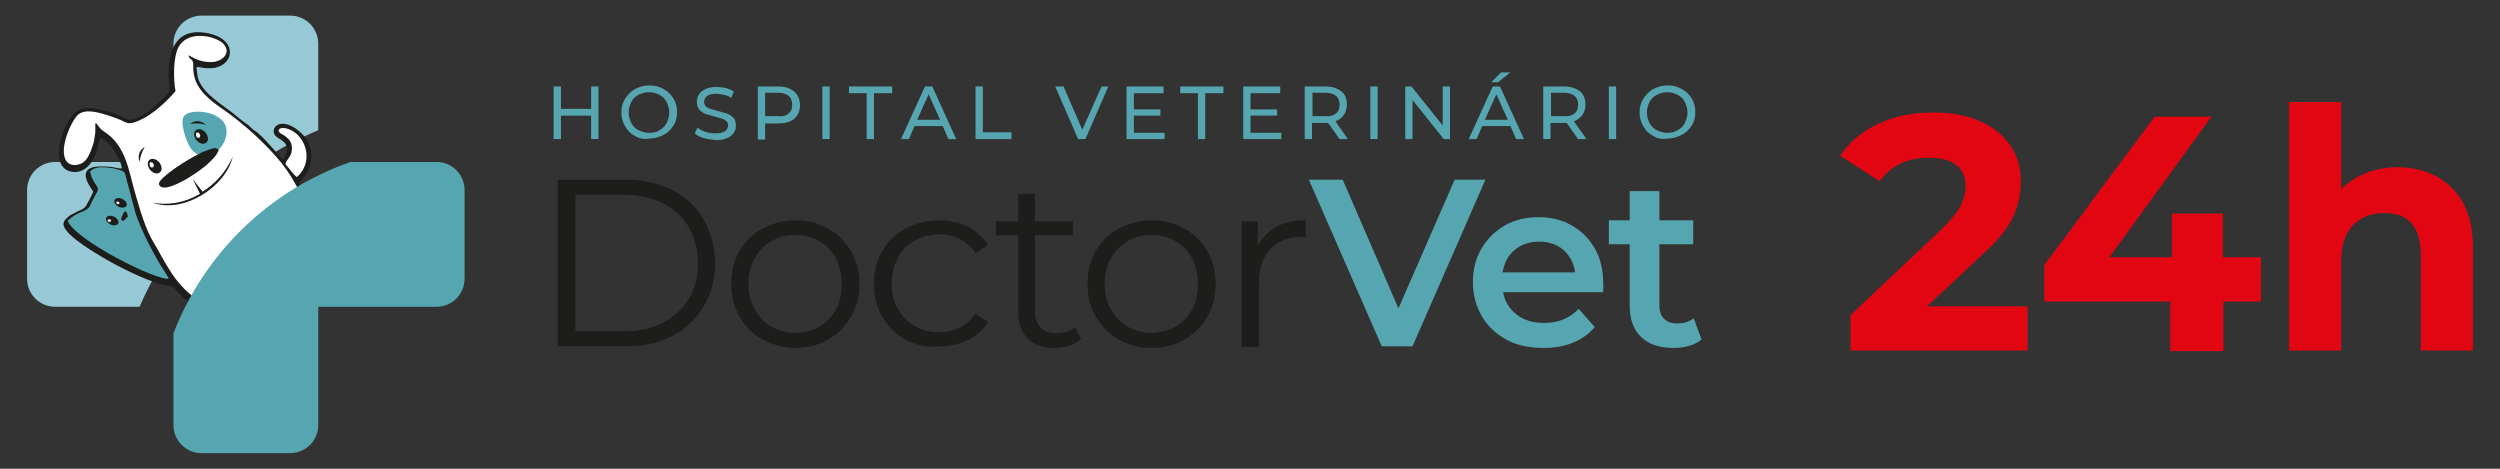 <svg xmlns="http://www.w3.org/2000/svg" xmlns:xlink="http://www.w3.org/1999/xlink" id="Camada_1" x="0px" y="0px" viewBox="0 0 480 90" style="enable-background:new 0 0 480 90;" xml:space="preserve"><rect x="0" y="0" width="480" height="90" fill="#333333" stroke="none"/><g>	<g>		<path style="fill:#97C8D6;" d="M61.1,25V8.4c0-3-2.4-5.4-5.4-5.4h-17c-3,0-5.4,2.4-5.4,5.4v22.7H10.6c-3,0-5.4,2.4-5.4,5.4v17   c0,3,2.4,5.4,5.4,5.4h16.2C33.4,43.6,45.8,31.4,61.1,25z"></path>		<g>			<path style="fill-rule:evenodd;clip-rule:evenodd;fill:#1D1D1B;" d="M57.9,48.4c3.3-0.1,3.9-2.1,3.4-4.8c-0.3-1.7-1-3.2-1.7-4.7    c-1.9-3.9-2.7-3.5-1.6-4.5c2.6-2.7,2.5-7.2-1.2-9.7c-3.1-2.1-4.8-0.2-4.1,1.1c0.4,0.7,1.1,0.8,1.6,1.3c0.4,0.3,0.7,0.7,0.8,1.2    c0.1,0.5-0.2,1.6-0.8,2.3c-0.6-0.5-2.9-3.4-4.6-4.9c-0.4-0.4-0.7-0.5-1.2-0.9c-0.5-0.5-0.8-0.8-1.3-1.1c-0.8-0.6-1.7-1.3-2.5-2    c-2.2-1.7-5.4-3.6-6.5-6.2c-0.4-0.9-0.3-1.7-0.5-2.5c0.5-0.2,0-0.2,0.6-0.1c0.3,0,0.6,0.2,1.6,0.2c0.8,0,1.3,0,2.1-0.3    c3-1.1,3.3-5.3-2-6.4c-7.2-1.5-8,4.9-7.5,10.2c0.1,1.2,0.2,0.9-1,2.1c-0.7,0.7-1.4,1.3-2.1,2c-0.6,0.5-1.6,1.2-2.1,1.5    c-3.7,1.8-2.4,0-8.3-1.2c-1.2-0.3-3.1-0.4-4.2,0.3c-2.6,1.7-5.9,11-0.9,11.7c2.6,0.3,4.1-2,4.8-4.4c0.1-0.6,0.3-1.7,0.5-2.1    l0.8,0.4c1.2,0.8,1.3,1.1,2,2.2c0.6,0.8,1.3,2.3,1.4,3.2c-0.4,0.2-1.6-0.3-2.6-0.3c-1.6-0.1-4.8-0.3-4.3,2.1    c0.3,1.2,0.8,1.7,1.4,2.7c-0.2,0.5-1.3,2.8-1.7,3.1c-0.4,0.4-2.3,1-3.2,1.8c-1.4,1.2-0.8,2,0.3,3.2c3.3,3.3,14.8,9.5,18.9,9.9    c1.5,0.2,1.2,0.7,3.1,2.4c2,1.8,4.5,2.9,6.1,0.2c1.4-2.3,1.5-5.8,2.3-6.1c1.3-0.5,1.4-0.2,3.2-1.2c1.4-0.8,2-1.7,3.3-2.8l4.1,0.9    C55.5,48.1,56.6,48.5,57.9,48.4z"></path>			<path style="fill-rule:evenodd;clip-rule:evenodd;fill:#56A6B1;" d="M13,42.4c1.4,3.7,17.2,11.6,19.4,11.1    c-0.1-0.4-1.7-2.7-2-3.3c-1.2-2.1-2.5-4.6-3.4-6.7c-0.4-1-1-2.4-1.2-3.4l-1.8-6.8c-0.3-0.6-1-0.6-1.5-0.8    c-0.2-0.1-0.5-0.1-0.8-0.2c-1.4-0.2-3.3-0.5-4.4,0.6c0.2,1.2,0.5,1.6,1.2,2.7c0.6,0.9,0.3,0.9-0.7,2.8c-0.7,1.3-0.4,1.5-1.9,2.2    C14.8,41,13.9,41.5,13,42.4z"></path>			<path style="fill-rule:evenodd;clip-rule:evenodd;fill:#1D1D1B;" d="M20.4,41.8c0.2-0.4,0.9-0.5,1.5-0.2c0.6,0.3,1,0.9,0.8,1.3    c-0.2,0.4-0.9,0.5-1.5,0.2C20.5,42.7,20.2,42.2,20.4,41.8z"></path>			<path style="fill-rule:evenodd;clip-rule:evenodd;fill:#FFFFFF;" d="M20.7,42.2c0.1-0.1,0.3-0.1,0.4-0.1c0.2,0.1,0.3,0.3,0.2,0.4    c-0.1,0.1-0.3,0.1-0.4,0.1C20.7,42.5,20.6,42.3,20.7,42.2z"></path>			<path style="fill-rule:evenodd;clip-rule:evenodd;fill:#1D1D1B;" d="M22,38.4c0.2-0.4,0.9-0.5,1.5-0.2c0.6,0.3,1,0.9,0.8,1.3    c-0.2,0.4-0.9,0.5-1.5,0.2C22.2,39.4,21.8,38.8,22,38.4z"></path>			<path style="fill-rule:evenodd;clip-rule:evenodd;fill:#FFFFFF;" d="M22.3,38.8c0.1-0.1,0.3-0.1,0.4-0.1c0.2,0.1,0.3,0.3,0.2,0.4    c-0.1,0.1-0.3,0.1-0.4,0.1C22.4,39.1,22.3,38.9,22.3,38.8z"></path>			<path style="fill-rule:evenodd;clip-rule:evenodd;fill:#1D1D1B;" d="M23.9,42.3c-0.2,0.1-0.4,0.1-0.5,0c-0.1-0.1-0.2-0.2-0.1-0.5    l0.4-0.9c0.2-0.3,0.3-0.3,0.4-0.3c0.1,0,0.2,0.1,0.3,0.4l0.1,0.3c0.1,0.3,0.1,0.3-0.2,0.5L23.9,42.3z"></path>			<path style="fill-rule:evenodd;clip-rule:evenodd;fill:#FFFFFF;" d="M16.3,30.9c0.9-0.9,1.4-2.6,1.7-3.6c0.1-0.7,0.2-1.3,0.3-1.8    l0-1.3c0-0.5-0.1-0.1,0.1-0.6c0.7,0.7,0.6,1,1.5,1.6c4.3,2.7,4.8,7.6,6,11.7c0.9,3.1,2,7.2,3.8,10c0.9,1.5,1.5,2.8,2.9,5    c1.1,1.8,3,4.1,4.9,5.3c1.4,0.9,2,0.8,3-0.2c0.2-0.2,0.4-0.4,0.5-0.6c0,0,0-0.1,0-0.1l0.1-0.3c0.1-0.2,0.1-0.2,0.1-0.4    c0.5-1.2,0.7-2.3,1-3.1l0.4-1.5c0,0,0-0.1,0-0.1c0,0,0-0.1,0-0.1l0-0.2c0.5-0.3,1.2-0.4,1.7-0.6c2.4-0.9,5.1-2.9,6.6-5    c0.2-0.2,0.4-0.5,0.6-0.7c0.1-0.1,0.2-0.3,0.3-0.3c0,0,0.1,0,0.1-0.1l0.2-0.1c0,0,0.1,0,0.1,0c-0.1,0.4-0.9,1.4-1.1,2.1l4.5,1.2    c0.2,0,0.2,0.1,0.4,0.1c0.9,0.1,2.5,0.5,3.4,0c2-1.1,1.2-3.5,0.7-5.1c-0.9-2.5-2.1-4.5-3.4-6.8c-2.1-3.9-5-6.8-8.1-9.7    c-1.3-1.2-4.5-3.8-5.9-4.7c-2.5-1.7-5.1-3.8-5.5-6.8c-0.1-0.5-0.1-1.2-0.1-1.8c0-1.1-0.8-0.8-0.9-1.7c0.5,0.2,2.1,1.5,4.7,1.3    c1.5-0.1,3.8-1.6,1.9-3.6C40.9,6.7,36,5.9,34.3,9c-1.1,2-1,6.3-0.6,8.5c-1.8,2.1-4.4,4.5-6.9,5.6c-0.7,0.3-1.6,0.7-2.4,0.5    c-1-0.4-1.3-0.7-3.5-1.4c-1.7-0.5-4.5-1.5-6-0.1c-1.4,1.4-4,7.4-1.8,9.2C14,32,15.5,31.7,16.3,30.9z"></path>			<path style="fill-rule:evenodd;clip-rule:evenodd;fill:#56A6B1;" d="M38,29.7c0.8-0.5,2-0.6,2.8-1c0.5-0.3,0.5,0,1,0.2    c1.2-0.9,2.5-3.7,1.1-5.5c-1.8-2.3-6.4-2.4-7.5-1.2c-0.9,1,0.1,4,0.6,5.1C36.5,28.5,36.9,29,38,29.7z"></path>			<path style="fill-rule:evenodd;clip-rule:evenodd;fill:#FFFFFF;" d="M54.8,31.5c0.7,0.8,1.5,2,2.2,2.5c3.2-2.8,1.9-7.5-1.1-9    c-2-1-3.3,0-1.7,0.8c0.4,0.2,0.8,0.5,1.2,0.9c0.7,0.8,0.7,1.6,0.6,2.4C55.8,30.2,55,30.6,54.8,31.5z"></path>			<path style="fill-rule:evenodd;clip-rule:evenodd;fill:#1D1D1B;" d="M40.5,28.6c-0.8,0.3-1.8,0.6-2.4,1c-1.9,0.9-7.5,4.4-7.6,5.7    c0.3,1.2,2,0.6,2.8,0.3c0.5-0.2,1-0.4,1.5-0.7c1-0.4,3.8-2.3,4.6-3c1.5-1.3,2.2-2.1,2.5-2.9l0.1-0.2    C41.5,28.3,41.1,28.4,40.5,28.6z"></path>			<path style="fill-rule:evenodd;clip-rule:evenodd;fill:#1D1D1B;" d="M28.7,30.7c0.5-0.4,1.3-0.2,1.9,0.5c0.5,0.7,0.6,1.5,0.1,1.9    c-0.5,0.4-1.3,0.2-1.9-0.5C28.3,31.9,28.2,31.1,28.7,30.7z"></path>			<path style="fill-rule:evenodd;clip-rule:evenodd;fill:#FFFFFF;" d="M28.8,31.2c0.2-0.1,0.5-0.1,0.6,0.2c0.2,0.2,0.2,0.5,0,0.7    c-0.2,0.1-0.5,0.1-0.6-0.2C28.7,31.6,28.7,31.3,28.8,31.2z"></path>			<path style="fill-rule:evenodd;clip-rule:evenodd;fill:#1D1D1B;" d="M37.6,25c0.5-0.4,1.3-0.2,1.9,0.5c0.5,0.7,0.6,1.5,0.1,1.9    c-0.5,0.4-1.3,0.2-1.9-0.5C37.2,26.3,37.1,25.4,37.6,25z"></path>			<path style="fill-rule:evenodd;clip-rule:evenodd;fill:#FFFFFF;" d="M37.7,25.5c0.2-0.1,0.5-0.1,0.6,0.2c0.2,0.2,0.2,0.5,0,0.7    c-0.2,0.1-0.5,0.1-0.6-0.2C37.6,25.9,37.6,25.6,37.7,25.5z"></path>			<path style="fill-rule:evenodd;clip-rule:evenodd;fill:#1D1D1B;" d="M27.8,28.2c-0.6,1-0.9,2-1,2.9    C26.4,29.9,26.7,28.9,27.8,28.2z"></path>			<path style="fill-rule:evenodd;clip-rule:evenodd;fill:#1D1D1B;" d="M36.5,23.8c1.2-0.2,2.2-0.1,3.1,0.2    C38.5,23.1,37.5,23,36.5,23.8z"></path>			<path style="fill-rule:evenodd;clip-rule:evenodd;fill:#1D1D1B;" d="M44.7,30.1c-1.3,2.9-3.4,5.2-5.8,6.7l-1.9-2.4l1.4,2.8    c-2.8,1.7-6.1,2.3-9.1,1.7C35.2,41.1,43.3,35.9,44.7,30.1z"></path>		</g>		<path style="fill:#56A6B1;" d="M33.3,64v17.6c0,3,2.4,5.4,5.4,5.4h17c3,0,5.4-2.4,5.4-5.4V58.9h22.7c3,0,5.4-2.4,5.4-5.4v-17   c0-3-2.4-5.4-5.4-5.4H67.3C51.7,36.5,39.2,48.7,33.3,64z"></path>	</g>	<g>		<g>			<path style="fill:#1D1D1B;" d="M107.1,34.5h13c3.4,0,6.4,0.7,9,2c2.6,1.4,4.6,3.2,6,5.7c1.4,2.4,2.2,5.2,2.2,8.3    c0,3.1-0.7,5.9-2.2,8.3c-1.4,2.4-3.4,4.3-6,5.7c-2.6,1.4-5.6,2-9,2h-13V34.5z M120,63.6c2.8,0,5.3-0.6,7.4-1.7    c2.1-1.1,3.7-2.7,4.9-4.6c1.2-2,1.7-4.2,1.7-6.8c0-2.6-0.6-4.8-1.7-6.8c-1.2-2-2.8-3.5-4.9-4.6c-2.1-1.1-4.6-1.7-7.4-1.7h-9.5    v26.2H120z"></path>			<path style="fill:#1D1D1B;" d="M146.4,65.2c-1.9-1.1-3.3-2.5-4.4-4.4c-1.1-1.9-1.6-4-1.6-6.3c0-2.3,0.5-4.5,1.6-6.3    c1.1-1.9,2.5-3.3,4.4-4.3c1.9-1,4-1.6,6.3-1.6c2.3,0,4.4,0.5,6.3,1.6c1.9,1,3.3,2.5,4.4,4.3c1.1,1.9,1.6,4,1.6,6.3    c0,2.4-0.5,4.5-1.6,6.3c-1.1,1.9-2.5,3.3-4.4,4.4c-1.9,1.1-4,1.6-6.3,1.6C150.4,66.8,148.3,66.2,146.4,65.2z M157.3,62.7    c1.4-0.8,2.4-1.9,3.2-3.3c0.8-1.4,1.1-3.1,1.1-4.9c0-1.8-0.4-3.5-1.1-4.9c-0.8-1.4-1.8-2.5-3.2-3.3c-1.4-0.8-2.9-1.2-4.6-1.2    c-1.7,0-3.2,0.4-4.6,1.2c-1.4,0.8-2.4,1.9-3.2,3.3c-0.8,1.4-1.2,3.1-1.2,4.9c0,1.8,0.4,3.5,1.2,4.9c0.8,1.4,1.8,2.5,3.2,3.3    c1.4,0.8,2.9,1.2,4.6,1.2C154.4,63.9,156,63.5,157.3,62.7z"></path>			<path style="fill:#1D1D1B;" d="M173.8,65.2c-1.9-1-3.3-2.5-4.4-4.4c-1.1-1.9-1.6-4-1.6-6.3c0-2.3,0.5-4.5,1.6-6.3    c1.1-1.9,2.5-3.3,4.4-4.3c1.9-1,4-1.6,6.4-1.6c2.1,0,3.9,0.4,5.6,1.2c1.6,0.8,2.9,2,3.9,3.5l-2.4,1.6c-0.8-1.2-1.8-2.1-3-2.7    c-1.2-0.6-2.5-0.9-4-0.9c-1.7,0-3.3,0.4-4.7,1.2c-1.4,0.8-2.5,1.9-3.2,3.3c-0.8,1.4-1.2,3.1-1.2,4.9c0,1.9,0.4,3.5,1.2,4.9    c0.8,1.4,1.9,2.5,3.2,3.3c1.4,0.8,3,1.2,4.7,1.2c1.4,0,2.8-0.3,4-0.9c1.2-0.6,2.2-1.5,3-2.7l2.4,1.6c-0.9,1.6-2.2,2.7-3.9,3.5    c-1.6,0.8-3.5,1.2-5.5,1.2C177.8,66.8,175.7,66.2,173.8,65.2z"></path>			<path style="fill:#1D1D1B;" d="M207.6,65.1c-0.6,0.5-1.4,1-2.3,1.3c-0.9,0.3-1.8,0.4-2.8,0.4c-2.3,0-4-0.6-5.2-1.8    c-1.2-1.2-1.8-2.9-1.8-5.2V45.2h-4.3v-2.7h4.3v-5.3h3.2v5.3h7.3v2.7h-7.3v14.4c0,1.4,0.4,2.5,1.1,3.3c0.7,0.7,1.7,1.1,3.1,1.1    c0.7,0,1.3-0.1,1.9-0.3c0.6-0.2,1.2-0.5,1.6-0.9L207.6,65.1z"></path>			<path style="fill:#1D1D1B;" d="M214.8,65.2c-1.9-1.1-3.3-2.5-4.4-4.4c-1.1-1.9-1.6-4-1.6-6.3c0-2.3,0.5-4.5,1.6-6.3    c1.1-1.9,2.5-3.3,4.4-4.3c1.9-1,4-1.6,6.3-1.6c2.3,0,4.4,0.5,6.3,1.6c1.9,1,3.3,2.5,4.4,4.3c1.1,1.9,1.6,4,1.6,6.3    c0,2.4-0.5,4.5-1.6,6.3c-1.1,1.9-2.5,3.3-4.4,4.4c-1.9,1.1-4,1.6-6.3,1.6C218.7,66.8,216.6,66.2,214.8,65.2z M225.7,62.7    c1.4-0.8,2.4-1.9,3.2-3.3c0.8-1.4,1.1-3.1,1.1-4.9c0-1.8-0.4-3.5-1.1-4.9c-0.8-1.4-1.8-2.5-3.2-3.3c-1.4-0.8-2.9-1.2-4.6-1.2    c-1.7,0-3.2,0.4-4.6,1.2c-1.4,0.8-2.4,1.9-3.2,3.3c-0.8,1.4-1.2,3.1-1.2,4.9c0,1.8,0.4,3.5,1.2,4.9c0.8,1.4,1.8,2.5,3.2,3.3    c1.4,0.8,2.9,1.2,4.6,1.2C222.8,63.9,224.3,63.5,225.7,62.7z"></path>			<path style="fill:#1D1D1B;" d="M245.1,43.5c1.5-0.8,3.4-1.2,5.6-1.2v3.2l-0.8,0c-2.5,0-4.5,0.8-6,2.3c-1.4,1.6-2.2,3.7-2.2,6.5    v12.3h-3.3V42.5h3.1v4.7C242.4,45.6,243.6,44.3,245.1,43.5z"></path>		</g>	</g>	<g>		<path style="fill:#56A6B1;" d="M285.2,34.5l-14,32h-5.9l-14-32h6.5l10.7,24.7l10.8-24.7H285.2z"></path>		<path style="fill:#56A6B1;" d="M307.8,56.1h-19.2c0.3,1.8,1.2,3.2,2.6,4.3c1.4,1.1,3.2,1.6,5.3,1.6c2.7,0,4.9-0.9,6.6-2.7l3.1,3.5   c-1.1,1.3-2.5,2.3-4.2,3c-1.7,0.7-3.6,1-5.7,1c-2.7,0-5.1-0.5-7.1-1.6c-2-1.1-3.6-2.6-4.7-4.5c-1.1-1.9-1.7-4.1-1.7-6.5   c0-2.4,0.5-4.5,1.6-6.4c1.1-1.9,2.6-3.4,4.5-4.5c1.9-1.1,4.1-1.6,6.5-1.6c2.4,0,4.5,0.5,6.4,1.6c1.9,1.1,3.3,2.5,4.4,4.4   c1.1,1.9,1.6,4.1,1.6,6.6C307.9,54.8,307.8,55.4,307.8,56.1z M290.8,48c-1.3,1.1-2,2.5-2.3,4.3h13.9c-0.2-1.8-1-3.2-2.2-4.3   c-1.3-1.1-2.8-1.6-4.7-1.6C293.7,46.4,292.1,46.9,290.8,48z"></path>		<path style="fill:#56A6B1;" d="M326.7,65.2c-0.7,0.5-1.5,1-2.4,1.2c-1,0.3-2,0.4-3,0.4c-2.7,0-4.8-0.7-6.2-2.1   c-1.5-1.4-2.2-3.4-2.2-6.1V46.9h-4v-4.6h4v-5.6h5.7v5.6h6.5v4.6h-6.5v11.6c0,1.2,0.3,2.1,0.9,2.7c0.6,0.6,1.4,0.9,2.5,0.9   c1.3,0,2.3-0.3,3.2-1L326.7,65.2z"></path>	</g>	<g>		<g>			<path style="fill:#56A6B1;" d="M114.9,16.6v10.1h-1.4v-4.5h-5.8v4.5h-1.4V16.6h1.4v4.3h5.8v-4.3H114.9z"></path>			<path style="fill:#56A6B1;" d="M121.9,26.1c-0.8-0.4-1.5-1.1-1.9-1.9c-0.5-0.8-0.7-1.7-0.7-2.6c0-1,0.2-1.8,0.7-2.6    c0.5-0.8,1.1-1.4,1.9-1.9c0.8-0.4,1.7-0.7,2.8-0.7c1,0,1.9,0.2,2.7,0.7c0.8,0.4,1.5,1.1,1.9,1.8c0.5,0.8,0.7,1.7,0.7,2.6    c0,1-0.2,1.9-0.7,2.6c-0.5,0.8-1.1,1.4-1.9,1.8c-0.8,0.4-1.7,0.7-2.7,0.7C123.6,26.8,122.7,26.6,121.9,26.1z M126.6,25    c0.6-0.3,1.1-0.8,1.4-1.4c0.3-0.6,0.5-1.3,0.5-2c0-0.7-0.2-1.4-0.5-2c-0.3-0.6-0.8-1.1-1.4-1.4c-0.6-0.3-1.3-0.5-2-0.5    c-0.7,0-1.4,0.2-2,0.5c-0.6,0.3-1.1,0.8-1.4,1.4c-0.3,0.6-0.5,1.3-0.5,2c0,0.7,0.2,1.4,0.5,2c0.3,0.6,0.8,1.1,1.4,1.4    c0.6,0.3,1.3,0.5,2,0.5C125.4,25.5,126.1,25.4,126.6,25z"></path>			<path style="fill:#56A6B1;" d="M135.1,26.5c-0.7-0.2-1.3-0.5-1.7-0.9l0.5-1.1c0.4,0.3,0.9,0.6,1.5,0.8c0.6,0.2,1.2,0.3,1.9,0.3    c0.8,0,1.5-0.1,1.9-0.4c0.4-0.3,0.6-0.7,0.6-1.1c0-0.3-0.1-0.6-0.3-0.8c-0.2-0.2-0.5-0.4-0.8-0.5c-0.3-0.1-0.8-0.2-1.4-0.4    c-0.8-0.2-1.4-0.4-1.8-0.5c-0.5-0.2-0.9-0.5-1.2-0.8c-0.3-0.4-0.5-0.9-0.5-1.5c0-0.5,0.1-1,0.4-1.5c0.3-0.4,0.7-0.8,1.3-1    c0.6-0.3,1.3-0.4,2.1-0.4c0.6,0,1.2,0.1,1.8,0.2c0.6,0.2,1.1,0.4,1.5,0.7l-0.5,1.2c-0.4-0.3-0.9-0.5-1.4-0.6    c-0.5-0.1-1-0.2-1.4-0.2c-0.8,0-1.4,0.1-1.8,0.4c-0.4,0.3-0.6,0.7-0.6,1.2c0,0.3,0.1,0.6,0.3,0.8c0.2,0.2,0.5,0.4,0.9,0.5    c0.3,0.1,0.8,0.2,1.4,0.4c0.8,0.2,1.4,0.4,1.8,0.5c0.5,0.2,0.9,0.5,1.2,0.8s0.5,0.9,0.5,1.5c0,0.5-0.1,1-0.4,1.4    c-0.3,0.4-0.7,0.8-1.3,1c-0.6,0.3-1.3,0.4-2.2,0.4C136.5,26.8,135.8,26.7,135.1,26.5z"></path>			<path style="fill:#56A6B1;" d="M152.5,17.6c0.7,0.6,1.1,1.5,1.1,2.6c0,1.1-0.4,2-1.1,2.6s-1.8,0.9-3.1,0.9h-2.5v3.1h-1.4V16.6    h3.9C150.7,16.6,151.7,16.9,152.5,17.6z M151.4,21.8c0.5-0.4,0.7-0.9,0.7-1.7c0-0.7-0.2-1.3-0.7-1.7c-0.5-0.4-1.2-0.6-2.1-0.6    h-2.4v4.5h2.4C150.3,22.4,151,22.2,151.4,21.8z"></path>			<path style="fill:#56A6B1;" d="M157.9,16.6h1.4v10.1h-1.4V16.6z"></path>			<path style="fill:#56A6B1;" d="M166.5,17.9H163v-1.3h8.3v1.3h-3.5v8.8h-1.4V17.9z"></path>			<path style="fill:#56A6B1;" d="M181,24.2h-5.4l-1.1,2.5h-1.5l4.6-10.1h1.4l4.6,10.1h-1.5L181,24.2z M180.5,23l-2.2-4.9l-2.2,4.9    H180.5z"></path>			<path style="fill:#56A6B1;" d="M187.3,16.6h1.4v8.8h5.5v1.3h-6.9V16.6z"></path>			<path style="fill:#56A6B1;" d="M212.8,16.6l-4.4,10.1H207l-4.4-10.1h1.6l3.6,8.3l3.7-8.3H212.8z"></path>			<path style="fill:#56A6B1;" d="M223.6,25.4v1.3h-7.3V16.6h7.1v1.3h-5.7V21h5.1v1.2h-5.1v3.3H223.6z"></path>			<path style="fill:#56A6B1;" d="M230.1,17.9h-3.5v-1.3h8.3v1.3h-3.5v8.8h-1.4V17.9z"></path>			<path style="fill:#56A6B1;" d="M246,25.4v1.3h-7.3V16.6h7.1v1.3h-5.7V21h5.1v1.2h-5.1v3.3H246z"></path>			<path style="fill:#56A6B1;" d="M257.2,26.7l-2.2-3.1c-0.3,0-0.5,0-0.6,0h-2.5v3.1h-1.4V16.6h3.9c1.3,0,2.3,0.3,3.1,0.9    s1.1,1.5,1.1,2.6c0,0.8-0.2,1.4-0.6,2s-0.9,0.9-1.6,1.2l2.4,3.4H257.2z M256.5,21.8c0.5-0.4,0.7-1,0.7-1.7c0-0.7-0.2-1.3-0.7-1.7    c-0.5-0.4-1.2-0.6-2.1-0.6h-2.4v4.5h2.4C255.3,22.4,256,22.2,256.5,21.8z"></path>			<path style="fill:#56A6B1;" d="M263.1,16.6h1.4v10.1h-1.4V16.6z"></path>			<path style="fill:#56A6B1;" d="M278.4,16.6v10.1h-1.2l-6-7.5v7.5h-1.4V16.6h1.2l6,7.5v-7.5H278.4z"></path>			<path style="fill:#56A6B1;" d="M290,24.2h-5.4l-1.1,2.5h-1.5l4.6-10.1h1.4l4.6,10.1h-1.5L290,24.2z M289.5,23l-2.2-4.9l-2.2,4.9    H289.5z M288.2,13.9h1.8l-2.4,1.9h-1.3L288.2,13.9z"></path>			<path style="fill:#56A6B1;" d="M303,26.7l-2.2-3.1c-0.3,0-0.5,0-0.6,0h-2.5v3.1h-1.4V16.6h3.9c1.3,0,2.3,0.3,3.1,0.9    s1.1,1.5,1.1,2.6c0,0.8-0.2,1.4-0.6,2c-0.4,0.5-0.9,0.9-1.6,1.2l2.4,3.4H303z M302.3,21.8c0.5-0.4,0.7-1,0.7-1.7    c0-0.7-0.2-1.3-0.7-1.7c-0.5-0.4-1.2-0.6-2.1-0.6h-2.4v4.5h2.4C301.1,22.4,301.8,22.2,302.3,21.8z"></path>			<path style="fill:#56A6B1;" d="M308.9,16.6h1.4v10.1h-1.4V16.6z"></path>			<path style="fill:#56A6B1;" d="M317.4,26.1c-0.8-0.4-1.5-1.1-1.9-1.9c-0.5-0.8-0.7-1.7-0.7-2.6c0-1,0.2-1.8,0.7-2.6    c0.5-0.8,1.1-1.4,1.9-1.9c0.8-0.4,1.7-0.7,2.8-0.7c1,0,1.9,0.2,2.7,0.7c0.8,0.4,1.5,1.1,1.9,1.8c0.5,0.8,0.7,1.7,0.7,2.6    c0,1-0.2,1.9-0.7,2.6c-0.5,0.8-1.1,1.4-1.9,1.8c-0.8,0.4-1.7,0.7-2.7,0.7C319.1,26.8,318.2,26.6,317.4,26.1z M322.1,25    c0.6-0.3,1.1-0.8,1.4-1.4c0.3-0.6,0.5-1.3,0.5-2c0-0.7-0.2-1.4-0.5-2c-0.3-0.6-0.8-1.1-1.4-1.4c-0.6-0.3-1.3-0.5-2-0.5    c-0.7,0-1.4,0.2-2,0.5c-0.6,0.3-1.1,0.8-1.4,1.4c-0.3,0.6-0.5,1.3-0.5,2c0,0.7,0.2,1.4,0.5,2c0.3,0.6,0.8,1.1,1.4,1.4    c0.6,0.3,1.3,0.5,2,0.5C320.8,25.5,321.5,25.4,322.1,25z"></path>		</g>	</g>	<g>		<path style="fill:#E20613;" d="M389.3,58.8v8.5h-34v-6.8l17.4-16.4c1.8-1.8,3.1-3.3,3.7-4.5c0.6-1.3,1-2.5,1-3.8   c0-1.8-0.6-3.2-1.8-4.1c-1.2-1-3-1.4-5.4-1.4c-2,0-3.8,0.4-5.3,1.1c-1.6,0.8-2.9,1.9-4,3.4l-7.6-4.9c1.8-2.6,4.2-4.7,7.3-6.1   c3.1-1.5,6.6-2.2,10.6-2.2c3.3,0,6.3,0.5,8.8,1.6c2.5,1.1,4.5,2.6,5.9,4.6c1.4,2,2.1,4.3,2.1,7c0,2.4-0.5,4.7-1.5,6.9   c-1,2.1-3,4.6-6,7.3L370,58.8H389.3z"></path>		<path style="fill:#E20613;" d="M434.2,57.9h-7.3v9.5h-10.2v-9.5h-24.2v-7l21.2-28.5h10.9L405,49.4H417v-8.4h9.8v8.4h7.3V57.9z"></path>		<path style="fill:#E20613;" d="M470.8,36.1c2.6,2.6,4,6.4,4,11.4v19.8h-10V49c0-2.7-0.6-4.8-1.8-6.1c-1.2-1.4-2.9-2-5.2-2   c-2.5,0-4.5,0.8-6,2.3c-1.5,1.6-2.3,3.9-2.3,7v17.1h-10V19.6h10v16.7c1.3-1.3,2.9-2.3,4.8-3.1c1.9-0.7,3.9-1.1,6.2-1.1   C464.7,32.2,468.2,33.5,470.8,36.1z"></path>	</g></g></svg>